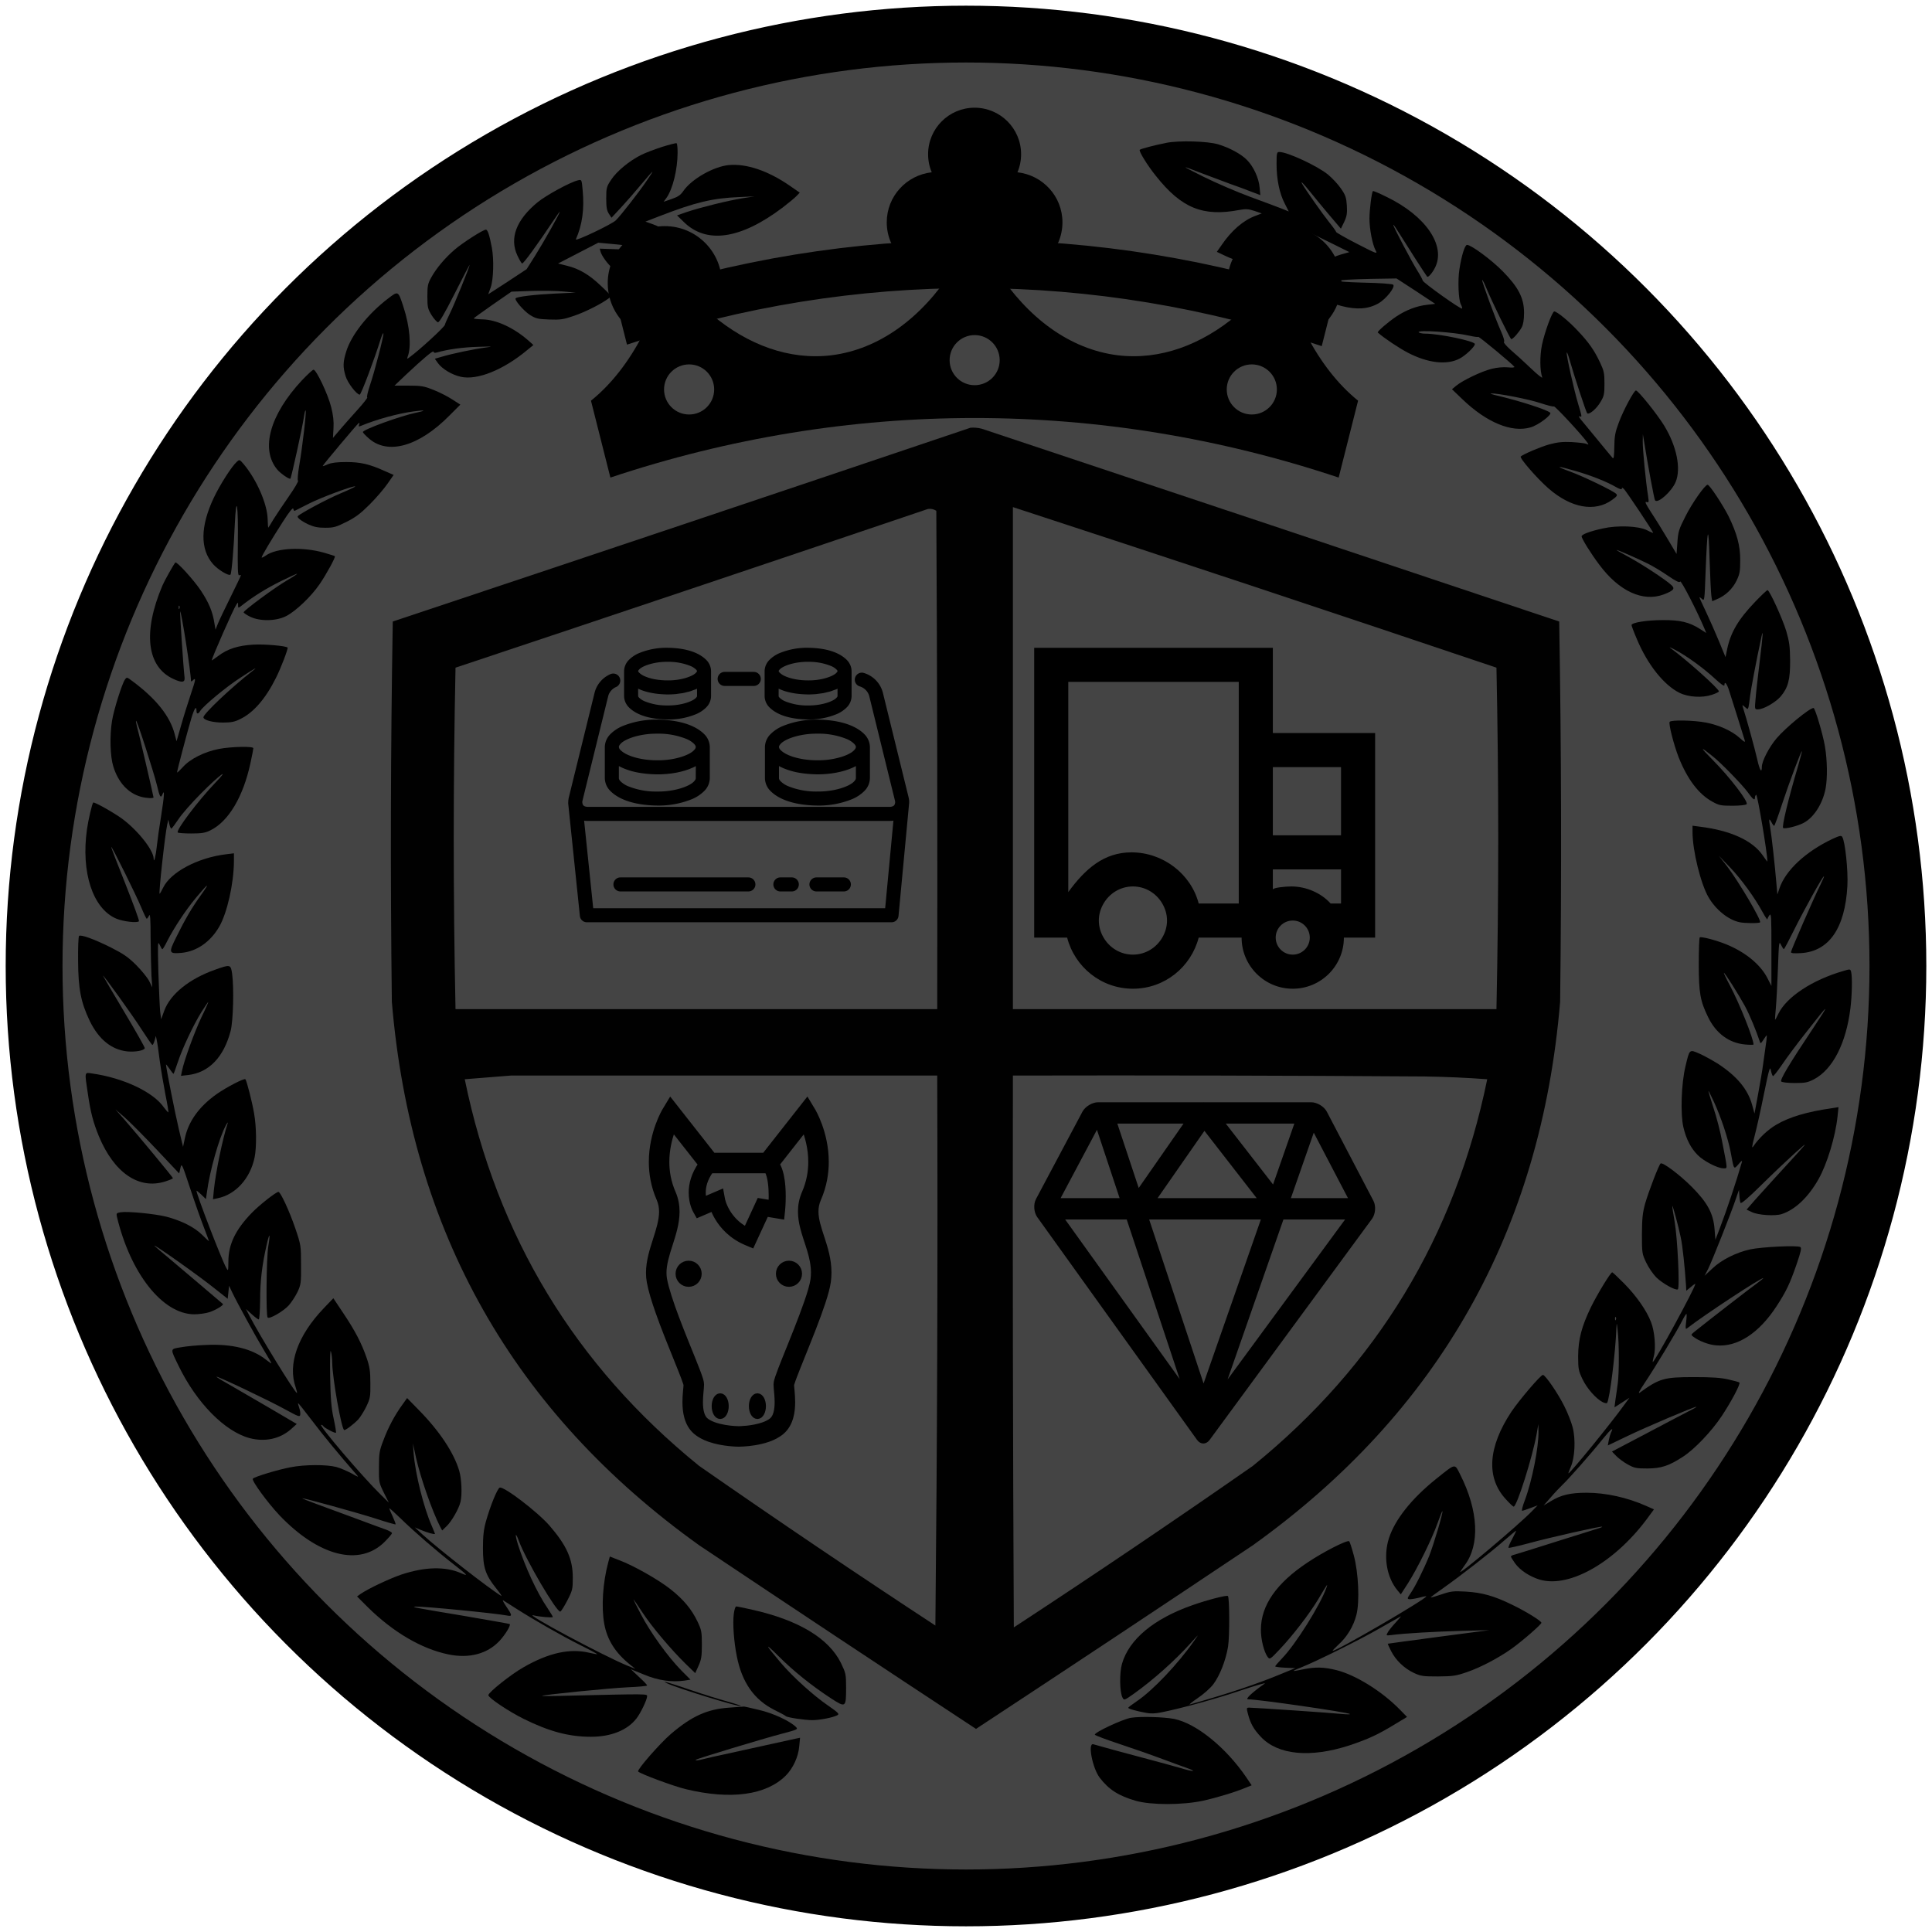<svg xmlns="http://www.w3.org/2000/svg" width="850" height="850" style="shape-rendering:geometricPrecision; text-rendering:geometricPrecision; image-rendering:optimizeQuality; fill-rule:evenodd; clip-rule:evenodd" viewBox="0 0 850 850"><rect x="0" y="0" width="850" height="850" fill="white" /><circle cx="425" cy="425" r="420" stroke="black" stroke-width="5" fill="black" /><circle cx="425" cy="425" r="400" stroke="black" stroke-width="5" fill="#444444" /><g transform="translate(105, 135)"><g transform="scale(0.812)"><g transform="translate(0, 17)"><path style="opacity:0.981" fill="#000000" d="M 396.5,48.5 C 398.527,48.338 400.527,48.505 402.5,49C 506.87,83.734 611.204,118.568 715.5,153.5C 716.667,222.164 716.833,290.831 716,359.5C 705.643,483.766 650.143,581.932 549.5,654C 499.636,687.363 449.636,720.53 399.5,753.5C 349.364,720.53 299.364,687.363 249.5,654C 148.857,581.932 93.357,483.766 83,359.5C 82.167,290.831 82.333,222.164 83.5,153.5C 188.005,118.665 292.338,83.665 396.5,48.5 Z M 419.5,91.5 C 506.946,120.093 594.279,149.093 681.5,178.5C 682.783,240.172 682.783,301.838 681.5,363.5C 594.167,363.5 506.833,363.5 419.5,363.5C 419.5,272.833 419.5,182.167 419.5,91.5 Z M 373.5,92.5 C 375.144,92.287 376.644,92.62 378,93.5C 378.5,183.499 378.667,273.499 378.5,363.5C 291.5,363.5 204.5,363.5 117.5,363.5C 116.213,301.839 116.213,240.172 117.5,178.5C 203.005,149.999 288.338,121.332 373.5,92.5 Z M 147.5,399.5 C 224.5,399.5 301.5,399.5 378.5,399.5C 378.833,498.836 378.5,598.169 377.5,697.5C 334.423,669.254 291.757,640.421 249.5,611C 182.313,556.558 139.979,486.725 122.5,401.5C 130.99,400.833 139.324,400.167 147.5,399.5 Z M 419.5,399.5 C 493.834,399.333 568.167,399.5 642.5,400C 653.848,400.168 665.181,400.668 676.5,401.5C 659.01,486.732 616.677,556.565 549.5,611C 506.765,640.786 463.599,669.952 420,698.5C 419.5,598.834 419.333,499.167 419.5,399.5 Z" /></g>
</g><g transform="translate(145,150) scale(1.544)"><path id="Path_28" data-name="Path 28" d="M736.185,530.844h8.3a2,2,0,0,0,0-4h-8.3a2,2,0,0,0,0,4Zm52.4,31.693-7.346-29.879a7.961,7.961,0,0,0-5.392-5.508,2,2,0,0,0-1.155,3.831,4.027,4.027,0,0,1,2.662,2.634l7.348,29.876a2.168,2.168,0,0,1,.066.515,2.242,2.242,0,0,1-.1.51,1.063,1.063,0,0,1-.317.466.446.446,0,0,1-.056.041.744.744,0,0,1-.1.065,2.376,2.376,0,0,1-.9.216h-.012v0h-86.17c-.074-.005-.136-.016-.2-.024a2.687,2.687,0,0,1-.5-.1c-.016-.005-.025-.012-.041-.017a1.38,1.38,0,0,1-.2-.086.867.867,0,0,1-.115-.08.817.817,0,0,1-.067-.049.93.93,0,0,1-.121-.138l-.018-.021a1.172,1.172,0,0,1-.091-.173l-.012-.024a1.374,1.374,0,0,1-.053-.164c-.01-.035-.019-.069-.027-.106-.006-.02-.01-.043-.014-.063-.013-.081-.025-.165-.035-.256a2.23,2.23,0,0,1,.068-.513l7.348-29.878a3.972,3.972,0,0,1,2.221-2.468,2,2,0,0,0-1.627-3.655,7.905,7.905,0,0,0-4.477,5.168L691.8,562.535a6.152,6.152,0,0,0-.184,1.469c0,.009,0,.018,0,.027a1.949,1.949,0,0,0,0,.418l3.316,31.948a2,2,0,0,0,1.989,1.792h86.814a2,2,0,0,0,1.992-1.812l2.967-31.54c0-.037,0-.072,0-.108a5.308,5.308,0,0,0,.068-.723A6.144,6.144,0,0,0,788.586,562.537Zm-6.664,31.653H698.73l-2.589-24.948a5.473,5.473,0,0,0,.97.063h86.2c.027,0,.052-.007.078-.007a5.52,5.52,0,0,0,.886-.061Zm-62-53.788a20.445,20.445,0,0,0,8.164-1.535,8.934,8.934,0,0,0,2.863-1.927,4.643,4.643,0,0,0,1.363-3.182v-2.5l0-4.6c0-.013,0-.025,0-.039a4.635,4.635,0,0,0-1.363-3.182c-2.347-2.356-6.351-3.409-11.027-3.465a20.486,20.486,0,0,0-8.166,1.537,8.916,8.916,0,0,0-2.861,1.928,4.629,4.629,0,0,0-1.366,3.182c0,.014,0,.026,0,.039l0,4.859v2.238a4.652,4.652,0,0,0,1.364,3.182C711.238,539.295,715.242,540.348,719.92,540.4Zm-8.393-13.78c0-.016-.011-.126.272-.432.806-.983,4.189-2.27,8.121-2.213a16.63,16.63,0,0,1,6.531,1.185,5.009,5.009,0,0,1,1.59,1.028c.283.306.268.416.271.432v0h-.005c0,.014.005.136-.284.446-.83.982-4.193,2.252-8.1,2.2-.326,0-.651-.007-.969-.021-.062,0-.123-.01-.183-.013-.256-.013-.51-.029-.756-.051-.061-.006-.118-.015-.176-.021-.246-.024-.49-.051-.727-.084-.076-.011-.148-.024-.224-.036-.213-.033-.426-.065-.631-.1-.1-.019-.186-.041-.281-.061-.176-.036-.354-.071-.524-.112-.146-.036-.285-.076-.426-.116-.1-.028-.214-.054-.316-.085-.213-.063-.412-.13-.6-.2-.024-.009-.051-.016-.075-.024-.215-.079-.42-.162-.611-.248a5.15,5.15,0,0,1-1.6-1.023c-.291-.31-.283-.432-.285-.446h0Zm0,5.007c.141.067.291.126.436.188.111.049.221.1.334.146.367.147.746.281,1.14.4.112.035.231.065.346.1.319.091.645.173.979.248.132.029.261.06.4.086.438.089.883.167,1.344.229.08.011.162.019.244.029q.609.077,1.242.125l.406.029c.5.031,1.008.055,1.526.061.777,0,1.535-.037,2.269-.1.342-.031.661-.092.991-.137.38-.05.775-.089,1.14-.158s.674-.162,1.008-.244.656-.142.961-.233c.281-.085.529-.2.8-.292.322-.117.66-.22.961-.353l.031-.015.006,0,.019-.009.207-.1v2.131c0,.014.012.125-.269.433-.809.981-4.189,2.27-8.121,2.212a16.61,16.61,0,0,1-6.531-1.186,5.069,5.069,0,0,1-1.59-1.026c-.283-.31-.268-.419-.272-.433Zm48.434,8.773a20.452,20.452,0,0,0,8.164-1.535,8.934,8.934,0,0,0,2.863-1.927,4.648,4.648,0,0,0,1.364-3.182v-2.5l0-4.6h0c0-.013,0-.025,0-.039a4.631,4.631,0,0,0-1.364-3.182c-2.345-2.356-6.349-3.409-11.027-3.465a20.48,20.48,0,0,0-8.164,1.537,8.906,8.906,0,0,0-2.861,1.928,4.62,4.62,0,0,0-1.366,3.182c0,.014,0,.026,0,.039l0,4.859v2.238a4.635,4.635,0,0,0,1.364,3.182C751.277,539.295,755.283,540.348,759.961,540.4Zm-8.393-13.78c0-.016-.013-.126.27-.432.808-.983,4.189-2.27,8.121-2.213a16.623,16.623,0,0,1,6.531,1.185,5,5,0,0,1,1.592,1.028c.283.306.268.416.27.432v0h-.006c0,.014.006.136-.284.446-.826.978-4.168,2.243-8.058,2.2h-.043c-.092,0-.18-.005-.27-.006-.234,0-.468-.005-.7-.015-.137-.007-.269-.018-.4-.027-.18-.012-.36-.021-.535-.037-.119-.011-.231-.028-.348-.04-.186-.021-.373-.039-.553-.065-.107-.014-.207-.034-.31-.05-.184-.029-.371-.056-.547-.089-.106-.02-.2-.044-.3-.066-.168-.035-.34-.068-.5-.107-.138-.034-.267-.072-.4-.108-.113-.031-.233-.06-.342-.093-.2-.059-.387-.124-.57-.189-.035-.012-.074-.023-.11-.036-.214-.079-.42-.161-.611-.247a5.175,5.175,0,0,1-1.6-1.023c-.287-.31-.281-.432-.281-.446h-.006Zm0,5.006c.135.064.28.121.418.182.119.052.237.107.36.156.363.145.736.278,1.125.4.121.037.244.069.367.1q.468.132.957.242c.135.03.269.062.408.089.436.088.879.166,1.336.228.084.011.172.019.256.03q.6.075,1.228.124l.414.029c.5.031,1,.054,1.516.061h.008c.777,0,1.535-.038,2.269-.1.256-.023.495-.071.745-.1.468-.058.941-.109,1.388-.193.307-.057.586-.143.881-.213.365-.087.742-.161,1.086-.265.266-.08.5-.186.754-.277.338-.12.689-.228,1-.367l.033-.015,0,0,.014-.006.215-.1v2.131c0,.014.011.123-.272.433-.807.981-4.189,2.27-8.119,2.212a16.613,16.613,0,0,1-6.533-1.186,5.094,5.094,0,0,1-1.59-1.026c-.281-.31-.266-.419-.27-.433Zm-49.531,16.614c0,.018,0,.034,0,.052l0,4v4.84a5.275,5.275,0,0,0,1.564,3.629c2.737,2.765,7.653,4.107,13.393,4.165a25.108,25.108,0,0,0,9.977-1.871,10.7,10.7,0,0,0,3.414-2.294,5.3,5.3,0,0,0,1.566-3.629v-4.149l0-4.694c0-.018,0-.034,0-.052a5.3,5.3,0,0,0-1.566-3.629c-2.737-2.767-7.653-4.108-13.391-4.165a25.12,25.12,0,0,0-9.98,1.87,10.689,10.689,0,0,0-3.414,2.295A5.3,5.3,0,0,0,702.037,548.242Zm25.914,8.9c0,.174-.058.433-.471.88-1.2,1.393-5.49,2.969-10.484,2.914a21.258,21.258,0,0,1-8.348-1.523,6.861,6.861,0,0,1-2.14-1.391c-.41-.447-.467-.706-.469-.88v-3.46c.063.034.135.061.2.1q.531.282,1.108.528c.17.072.347.139.521.207q.477.183.979.345c.179.057.355.116.541.17.472.136.959.261,1.463.371.082.017.166.035.25.051.507.1,1.029.192,1.562.268.186.027.375.049.565.072q.647.08,1.316.132c.185.016.369.031.557.043.621.039,1.252.067,1.9.073h0c.072,0,.143,0,.215-.005.4,0,.8-.009,1.2-.027.2-.009.4-.027.6-.041.26-.017.521-.029.775-.052.219-.02.432-.05.647-.074s.459-.047.683-.078.442-.071.662-.108.418-.063.621-.1c.225-.042.442-.094.661-.142.189-.041.382-.078.568-.122.23-.056.451-.121.676-.183.164-.045.334-.086.494-.135.232-.07.453-.149.678-.226.142-.049.291-.092.431-.144.242-.089.471-.187.7-.283.106-.044.219-.084.323-.13l.011-.005.036-.015c.337-.152.664-.312.978-.482ZM706.51,547.36c1.2-1.391,5.49-2.967,10.486-2.913a21.209,21.209,0,0,1,8.346,1.524,6.806,6.806,0,0,1,2.138,1.389c.413.447.469.708.471.882v.012h0a1.02,1.02,0,0,1-.236.584l-.008.009a3.142,3.142,0,0,1-.246.294c-1.225,1.391-5.5,2.947-10.463,2.892-.416,0-.828-.009-1.232-.026l-.153-.011c-.351-.017-.7-.04-1.041-.071-.074-.007-.142-.018-.215-.025-.316-.032-.628-.065-.933-.108-.07-.01-.135-.022-.2-.033-.3-.045-.6-.091-.891-.146-.066-.012-.127-.028-.193-.041-.283-.056-.567-.115-.836-.18-.076-.019-.147-.04-.221-.06-.252-.063-.5-.129-.74-.2-.088-.026-.166-.057-.254-.084-.211-.067-.426-.135-.623-.208-.121-.045-.231-.093-.346-.14-.15-.06-.306-.119-.447-.181s-.238-.117-.358-.174-.236-.112-.341-.168c-.149-.081-.28-.163-.412-.245-.057-.035-.123-.071-.178-.106a4.888,4.888,0,0,1-.848-.685,1.384,1.384,0,0,1-.49-.887h0l0-.012C706.041,548.068,706.1,547.809,706.51,547.36Zm69.5-2.747c-2.737-2.767-7.654-4.108-13.393-4.165a25.1,25.1,0,0,0-9.976,1.87,10.644,10.644,0,0,0-3.414,2.295,5.3,5.3,0,0,0-1.565,3.629c0,.03,0,.057,0,.086l0,3.346v5.463a5.274,5.274,0,0,0,1.567,3.629c2.734,2.765,7.652,4.107,13.388,4.165a25.114,25.114,0,0,0,9.981-1.871,10.7,10.7,0,0,0,3.412-2.294,5.284,5.284,0,0,0,1.564-3.629v-6.393l0-2.45c0-.018,0-.034,0-.052A5.292,5.292,0,0,0,776.006,544.613Zm-2.436,12.524c0,.174-.058.433-.468.88-1.2,1.393-5.493,2.969-10.489,2.914a21.237,21.237,0,0,1-8.344-1.523,6.79,6.79,0,0,1-2.14-1.391c-.412-.447-.469-.706-.471-.88v-3.46c.037.02.08.036.117.056.383.207.789.4,1.209.578.155.064.313.124.469.185.34.131.688.254,1.047.369.16.051.32.1.484.152.508.147,1.028.283,1.569.4l.078.016c.537.112,1.094.2,1.66.284.178.025.359.046.539.068q.658.081,1.336.135c.184.015.365.03.551.042.621.039,1.252.067,1.9.073q.716,0,1.412-.032c.149-.007.293-.02.44-.029.314-.02.629-.036.937-.064.164-.015.323-.038.485-.055.283-.031.568-.059.845-.1.178-.025.35-.058.528-.086.252-.04.508-.077.756-.123.181-.034.355-.077.533-.114.232-.05.469-.1.7-.151.182-.045.357-.1.535-.145.213-.058.43-.112.637-.174.174-.052.338-.112.506-.168.2-.067.408-.131.6-.2.162-.06.315-.127.471-.19.184-.073.373-.143.551-.221l.019-.01.024-.01q.507-.228.978-.481Zm0-8.883h0a.814.814,0,0,1-.088.341l0,0a1.659,1.659,0,0,1-.144.239c-.008.011-.022.024-.029.035a2.71,2.71,0,0,1-.225.27,4.4,4.4,0,0,1-.992.787l-.041.022c-.129.078-.268.156-.414.234l-.119.058c-.127.065-.256.13-.395.194l-.156.066c-.135.06-.27.119-.414.176l-.176.066c-.146.056-.291.112-.447.166-.051.018-.106.034-.157.052-.167.056-.337.112-.513.166-.035.011-.072.02-.108.03a22.56,22.56,0,0,1-6.535.875c-.416,0-.826-.009-1.232-.026l-.11-.008c-.367-.018-.73-.042-1.086-.074l-.039-.005a21.815,21.815,0,0,1-4.2-.79l-.008,0c-.3-.091-.591-.187-.869-.289-.06-.023-.113-.048-.174-.071-.213-.081-.421-.163-.617-.251-.1-.046-.193-.095-.291-.142-.137-.065-.277-.13-.4-.2-.164-.09-.313-.181-.457-.272-.041-.026-.09-.051-.129-.077a4.846,4.846,0,0,1-.85-.687,1.381,1.381,0,0,1-.492-.887h0l0-.012c0-.174.059-.433.473-.882,1.2-1.391,5.488-2.967,10.482-2.913a21.213,21.213,0,0,1,8.348,1.524,6.824,6.824,0,0,1,2.139,1.389c.412.447.468.708.47.882Zm-30.623,37.151H706.49a2,2,0,1,0,0,4h36.457a2,2,0,0,0,0-4Zm27.2,0h-7.81a2,2,0,1,0,0,4h7.81a2,2,0,0,0,0-4Zm-14.83,0h-3.256a2,2,0,0,0,0,4h3.256a2,2,0,0,0,0-4Z" transform="translate(-691.613 -519.975)" stroke-width="5" fill="black" />
</g><g transform="translate(350,150) scale(7.5)"><title>truck [#652]</title>
    <desc>Created with Sketch.</desc>
    <defs>

</defs>
    <g id="Page-1" stroke="none" stroke-width="1" fill="none" fill-rule="evenodd">
        <g id="Dribbble-Light-Preview" transform="translate(-300, -5319)" fill="#000000">
            <g id="icons" transform="translate(56, 160)">
                <path d="M258,5170 L262,5170 L262,5166 L258,5166 L258,5170 Z M262,5174 L261.388,5174 C260.839,5173.39 259.968,5173 259.083,5173 C258.731,5173 258,5173.072 258,5173.184 L258,5172 L262,5172 L262,5174 Z M259.167,5177 C258.615,5177 258.167,5176.551 258.167,5176 C258.167,5175.449 258.615,5175 259.167,5175 C259.718,5175 260.167,5175.449 260.167,5176 C260.167,5176.551 259.718,5177 259.167,5177 L259.167,5177 Z M256,5174 L253.65,5174 C253.204,5172.278 251.57,5171 249.708,5171 C248.097,5171 247,5171.958 246,5173.331 L246,5161 L256,5161 L256,5174 Z M251.513,5176 C251.167,5176.595 250.529,5177 249.792,5177 C249.055,5177 248.417,5176.595 248.07,5176 C247.898,5175.705 247.792,5175.366 247.792,5175 C247.792,5174.634 247.898,5174.295 248.07,5174 C248.417,5173.405 249.055,5173 249.792,5173 C250.529,5173 251.166,5173.405 251.513,5174 C251.686,5174.295 251.792,5174.634 251.792,5175 C251.792,5175.366 251.686,5175.705 251.513,5176 L251.513,5176 Z M258,5164 L258,5159 L244,5159 L244,5176 L245.933,5176 C246.379,5177.722 247.93,5179 249.792,5179 C251.653,5179 253.204,5177.722 253.65,5176 L256.167,5176 C256.167,5177.657 257.51,5179 259.167,5179 C260.824,5179 262.167,5177.657 262.167,5176 L264,5176 L264,5164 L258,5164 Z" id="truck-[#652]">

</path>
            </g>
        </g>
    </g>
</g><g transform="translate(145,350) scale(0.293)"><style type="text/css">
    .st0 {
        fill: #000000;
        stroke: black;
        stroke-width: 10;
    }
</style>
<g>
	<path class="st0" d="M379.987,204.198c-2.456-7.501-4.813-14.566-6.504-21.254c-1.703-6.702-2.74-12.982-2.734-19.03   c0.014-6.464,1.116-12.664,4.028-19.346c8.406-19.214,11.436-38.125,11.43-55.186c-0.007-21.895-4.92-40.806-9.799-54.335   c-4.893-13.528-9.785-21.703-10.05-22.146L358.588,0l-63.354,80.633h-78.25L153.637,0.007l-7.771,12.889   c-0.264,0.449-5.157,8.624-10.049,22.152c-4.886,13.529-9.792,32.426-9.799,54.335c-0.006,17.061,3.024,35.972,11.43,55.179   c2.806,6.438,3.928,12.816,3.935,19.604c0.052,12.863-4.371,27.25-9.323,42.582c-4.873,15.352-10.268,31.647-10.314,49.23   c0,4.483,0.37,9.052,1.222,13.641c2.311,12.433,6.96,27.554,12.631,43.77c8.504,24.285,19.34,50.881,28.029,72.34   c4.338,10.717,8.148,20.152,10.809,27.25c1.327,3.533,2.37,6.491,3.018,8.59c0.323,1.043,0.554,1.876,0.66,2.351l0.026,0.132   c-0.013,0.694-0.079,1.81-0.211,3.275c-0.436,5.183-1.433,13.523-1.44,22.72c0.013,7.171,0.588,14.936,2.753,22.602   c2.153,7.62,6.055,15.358,12.935,21.254c5.956,5.084,12.908,8.432,19.907,10.928c10.518,3.698,21.327,5.401,29.646,6.286   c8.313,0.872,14.117,0.884,14.381,0.884c0.357-0.013,10.538,0,23.427-2.08c6.444-1.056,13.576-2.622,20.594-5.091   c7.005-2.496,13.952-5.844,19.914-10.928c6.874-5.896,10.776-13.634,12.935-21.254c2.166-7.666,2.74-15.438,2.746-22.608   c0-6.141-0.449-11.859-0.872-16.56c-0.211-2.35-0.422-4.444-0.561-6.154c-0.132-1.453-0.198-2.549-0.211-3.249   c0.086-0.382,0.27-1.129,0.561-2.06c0.759-2.522,2.159-6.47,3.981-11.271c6.398-16.89,17.98-44.575,28.458-71.646   c5.242-13.543,10.215-26.966,14.169-38.97c3.956-12.044,6.907-22.502,8.082-31.006c0.634-4.676,0.918-9.238,0.918-13.675   C390.241,236.03,384.866,219.186,379.987,204.198z M213.636,101.426h85.618c0.31,0.515,0.614,1.057,0.918,1.664   c2.12,4.278,3.711,10.591,4.609,17.378c0.924,6.788,1.228,14.05,1.228,20.482c0,4.186-0.125,8.009-0.284,11.146l-18.21-3.038   l-20,43.314c-14.864-7.844-23.83-18.521-29.343-27.791c-3.136-5.289-5.098-10.102-6.253-13.523   c-0.574-1.703-0.951-3.063-1.182-3.954l-0.224-0.978l-0.039-0.198l-1.757-9.613l-25.711,11.02   c-0.819-3.117-1.539-7.138-1.532-11.898C201.52,126.305,203.944,114.638,213.636,101.426z M368.736,266.337   c-0.495,3.704-1.704,9.006-3.48,15.186c-6.193,21.763-19.036,54.255-30.287,82.185c-5.632,13.991-10.875,26.88-14.757,36.982   c-1.941,5.052-3.546,9.396-4.721,12.955c-0.588,1.796-1.076,3.381-1.459,4.886c-0.185,0.766-0.357,1.492-0.489,2.284   c-0.132,0.805-0.258,1.638-0.264,2.832c0.007,1.776,0.133,3.513,0.298,5.448c0.495,5.725,1.366,13.232,1.366,20.944   c0.007,5.982-0.548,11.99-1.961,16.929c-1.42,4.978-3.546,8.65-6.471,11.159c-3.129,2.707-7.877,5.203-13.297,7.091   c-8.122,2.885-17.597,4.47-24.9,5.229c-3.651,0.384-6.774,0.575-8.94,0.674c-1.083,0.04-1.935,0.066-2.496,0.08l-0.621,0.013   h-0.145h-0.046c-0.792,0-10.195-0.125-21.103-1.994c-5.447-0.924-11.257-2.298-16.461-4.173c-5.21-1.875-9.752-4.298-12.796-6.926   c-2.919-2.502-5.045-6.174-6.471-11.152c-1.406-4.932-1.968-10.948-1.954-16.923c0-5.13,0.383-10.214,0.786-14.691   c0.205-2.245,0.416-4.338,0.574-6.26c0.166-1.934,0.298-3.658,0.304-5.448c-0.014-1.287-0.152-2.192-0.304-3.076   c-0.304-1.664-0.733-3.216-1.28-4.998c-2.034-6.55-5.85-16.269-10.703-28.346c-7.257-18.045-16.738-41.01-25.091-63.248   c-8.345-22.185-15.542-43.842-18.157-58.13c-0.601-3.242-0.872-6.524-0.872-9.871c-0.053-13.093,4.371-27.566,9.323-42.886   c4.86-15.338,10.261-31.522,10.314-48.926c0.007-9.138-1.604-18.626-5.685-27.929c-7.124-16.296-9.68-32.209-9.686-46.854   c-0.006-18.758,4.265-35.405,8.564-47.269c0.535-1.486,1.07-2.899,1.598-4.226l43.407,55.252   c-11.066,15.484-14.533,30.478-14.487,42.298c0.026,15.418,5.454,25.341,5.844,26.074l3.42,6.154l22.687-9.719   c1.473,4.04,3.645,9.046,6.92,14.579c7.547,12.796,20.99,28.062,43.552,37.438l6.932,2.892l21.44-46.457l23.097,3.843l0.865-8.241   c0.012-0.172,0.957-9.178,0.957-21.05c-0.007-9.231-0.548-20.152-2.688-30.293c-1.082-5.071-2.562-9.964-4.747-14.434   c-0.594-1.202-1.255-2.384-1.968-3.526l43.05-54.79c4.734,11.945,10.221,30.36,10.168,51.476c0,14.638-2.556,30.544-9.687,46.854   c-4.113,9.362-5.783,18.732-5.764,27.678c0,8.399,1.406,16.408,3.361,24.133c2.951,11.595,7.124,22.615,10.406,33.688   c3.302,11.073,5.738,22.092,5.738,33.714C369.469,258.994,369.244,262.613,368.736,266.337z" />
	<path class="st0" d="M228.176,441.839c-4.305,0-7.798,6.398-7.798,14.288c0,7.896,3.493,14.295,7.798,14.295   c4.305,0,7.798-6.398,7.798-14.295C235.974,448.237,232.481,441.839,228.176,441.839z" />
	<path class="st0" d="M284.049,441.839c-4.305,0-7.798,6.398-7.798,14.288c0,7.896,3.493,14.295,7.798,14.295   c4.305,0,7.791-6.398,7.791-14.295C291.84,448.237,288.354,441.839,284.049,441.839z" />
	<path class="st0" d="M180.781,242.726c-8.075,0-14.618,6.537-14.618,14.612c0,8.082,6.543,14.619,14.618,14.619   c8.076,0,14.612-6.537,14.612-14.619C195.393,249.262,188.856,242.726,180.781,242.726z" />
	<path class="st0" d="M331.443,242.726c-8.075,0-14.612,6.537-14.612,14.612c0,8.082,6.537,14.619,14.612,14.619   c8.076,0,14.619-6.537,14.619-14.619C346.062,249.262,339.519,242.726,331.443,242.726z" />
</g>
</g><g transform="translate(350,350) scale(4.688)"><path d="M31.835 9.233l-4.371-8.358c-0.255-0.487-0.915-0.886-1.464-0.886h-10.060c-0.011-0.001-0.022-0.003-0.033-0.004-0.009 0-0.018 0.003-0.027 0.004h-9.88c-0.55 0-1.211 0.398-1.47 0.883l-4.359 8.197c-0.259 0.486-0.207 1.248 0.113 1.696l15.001 20.911c0.161 0.224 0.375 0.338 0.588 0.338 0.212 0 0.424-0.11 0.587-0.331l15.247-20.758c0.325-0.444 0.383-1.204 0.128-1.691zM29.449 8.988h-5.358l2.146-6.144zM17.979 1.99h6.436l-1.997 5.716zM20.882 8.988h-9.301l4.396-6.316zM9.809 8.034l-2.006-6.044h6.213zM21.273 10.988l-5.376 15.392-5.108-15.392h10.484zM13.654 25.971l-10.748-14.983h5.776zM23.392 10.988h5.787l-11.030 15.018zM5.89 2.575l2.128 6.413h-5.539z" />
</g></g><g transform="translate(260, -40) scale(2.5)"><g>
	<path d="M4.92,68.964c0.593,2.347,1.192,4.693,1.774,7.04c39.751-13.17,81.899-13.065,121.556,0.264   c0.611-2.437,1.233-4.862,1.851-7.304C89.216,55.329,45.802,55.329,4.92,68.964z" stroke="black" fill="black" />
	<path d="M125.977,75.06c3.586-1.523,6.097-5.089,6.097-9.229c0-5.539-4.493-10.038-10.035-10.038   c-5.559,0-10.052,4.499-10.052,10.038c0,2.073,0.633,3.992,1.703,5.596c-6.259,5.263-13.536,7.983-20.956,7.098   c-8.485-1.044-15.899-6.618-21.278-14.924c0.833,0.256,1.698,0.433,2.604,0.433c4.921,0,8.912-3.989,8.912-8.909   c0-4.58-3.47-8.306-7.92-8.807c0.422-0.979,0.643-2.052,0.643-3.183c0-4.52-3.67-8.18-8.184-8.18c-4.515,0-8.182,3.66-8.182,8.18   c0,1.131,0.221,2.204,0.643,3.183c-4.45,0.501-7.92,4.227-7.92,8.807c0,4.92,3.989,8.909,8.91,8.909   c0.907,0,1.771-0.177,2.592-0.433c-5.368,8.312-12.793,13.874-21.265,14.924c-7.42,0.886-14.7-1.846-20.964-7.098   c1.075-1.604,1.703-3.522,1.703-5.596c0-5.539-4.493-10.038-10.046-10.038c-5.54,0-10.033,4.499-10.033,10.038   c0,4.14,2.51,7.705,6.096,9.229C6.637,79.653,3.623,83.603,0,86.514c1.144,4.504,2.283,9.018,3.417,13.531   c41.86-13.975,86.305-13.975,128.166,0c1.128-4.514,2.272-9.027,3.417-13.531C131.398,83.603,128.387,79.653,125.977,75.06z    M17.273,88.945c-2.434,0-4.411-1.973-4.411-4.409s1.978-4.408,4.411-4.408c2.436,0,4.409,1.972,4.409,4.408   S19.709,88.945,17.273,88.945z M67.521,83.787c-2.436,0-4.405-1.972-4.405-4.397c0-2.437,1.969-4.419,4.405-4.419   c2.437,0,4.409,1.982,4.409,4.419C71.93,81.81,69.957,83.787,67.521,83.787z M116.295,88.945c-2.431,0-4.408-1.973-4.408-4.409   s1.978-4.408,4.408-4.408s4.414,1.972,4.414,4.408S118.726,88.945,116.295,88.945z" />
</g>
</g><g transform="translate(34, 62) scale(0.61)">
<g transform="translate(0,1200) scale(0.1,-0.1)" fill="#000000" stroke="none">
<path d="M7855 11986 c-83 -16 -185 -43 -192 -50 -9 -8 56 -114 117 -189 184 -232 339 -295 601 -245 48 9 66 7 110 -7 l52 -18 -45 -17 c-89 -33 -174 -107 -246 -213 l-33 -47 63 -30 c159 -74 354 -96 453 -51 28 12 63 34 78 49 28 27 67 91 67 112 0 19 -197 12 -380 -15 -27 -4 -30 -3 -14 4 42 19 231 52 324 57 l95 5 135 -66 135 -67 -60 -17 c-79 -22 -165 -79 -244 -159 l-63 -66 23 -19 c44 -36 203 -107 289 -128 109 -28 191 -22 264 19 56 32 124 118 107 135 -6 6 -101 13 -218 15 -254 7 -223 21 57 27 l185 3 140 -91 139 -92 -59 -7 c-73 -8 -150 -37 -221 -84 -61 -41 -141 -110 -134 -116 46 -41 153 -112 216 -145 144 -75 280 -91 372 -44 45 23 112 87 112 106 0 21 -257 75 -357 75 -23 0 -45 5 -48 10 -12 19 255 1 367 -25 31 -7 59 -11 62 -8 5 5 249 -198 261 -216 3 -6 -17 -7 -48 -4 -33 3 -77 -1 -117 -11 -72 -18 -208 -83 -255 -122 l-30 -25 73 -70 c176 -170 358 -245 494 -205 56 16 157 92 141 106 -25 22 -214 83 -373 121 -41 9 -65 18 -54 18 47 2 275 -42 357 -70 49 -16 92 -27 97 -24 8 5 201 -204 238 -256 15 -21 14 -22 -4 -14 -10 5 -58 10 -105 13 -67 3 -104 -1 -163 -17 -61 -17 -186 -70 -205 -87 -11 -10 117 -158 201 -231 162 -141 334 -172 458 -82 36 26 40 33 29 44 -24 23 -240 127 -334 161 -113 41 -95 43 39 4 115 -33 230 -79 293 -116 28 -16 43 -20 43 -12 0 9 4 8 15 -2 18 -18 215 -313 211 -317 -1 -1 -22 7 -46 20 -62 30 -209 36 -317 12 -92 -20 -153 -43 -153 -57 0 -16 68 -126 128 -205 142 -191 314 -270 464 -214 73 28 84 42 55 68 -43 40 -213 151 -307 202 -52 28 -92 51 -88 51 10 0 156 -64 228 -100 36 -18 101 -57 144 -87 59 -40 81 -51 87 -41 7 11 123 -215 177 -344 l11 -27 -47 30 c-75 48 -142 64 -267 63 -114 0 -225 -18 -225 -36 0 -5 17 -51 39 -102 76 -182 195 -332 308 -387 64 -31 163 -37 232 -14 28 9 51 20 51 25 0 19 -232 227 -350 313 -14 10 2 4 35 -14 83 -43 205 -132 286 -207 43 -40 69 -58 69 -48 0 33 17 14 33 -36 15 -45 95 -301 114 -363 4 -15 -5 -10 -37 19 -56 51 -149 93 -244 111 -88 17 -252 20 -261 5 -9 -14 30 -166 65 -256 63 -158 144 -265 242 -319 48 -27 62 -30 145 -30 54 0 97 5 103 11 16 16 -120 194 -247 322 -92 93 -91 99 2 24 60 -47 215 -207 252 -258 39 -54 53 -65 53 -40 0 8 4 17 9 20 9 6 81 -422 81 -481 0 -3 -15 17 -33 43 -73 108 -233 181 -454 208 l-53 7 0 -46 c0 -134 59 -374 116 -471 52 -89 142 -162 223 -179 35 -8 141 -9 148 -1 13 12 -154 294 -237 403 l-61 78 80 -83 c83 -86 181 -222 238 -327 18 -33 33 -55 33 -49 0 5 7 19 15 30 13 17 14 -11 14 -246 l0 -265 -29 57 c-51 99 -160 188 -298 244 -75 30 -182 58 -190 49 -4 -4 -7 -91 -7 -193 0 -208 11 -266 67 -381 57 -118 152 -188 268 -198 33 -3 60 -3 60 0 0 41 -100 293 -170 425 -27 50 -46 92 -44 92 8 0 109 -161 152 -240 34 -63 81 -177 107 -255 5 -18 8 -16 27 13 11 18 22 32 23 30 3 -3 -1 -35 -26 -208 -5 -41 -22 -138 -36 -215 l-26 -140 -17 62 c-31 113 -110 208 -248 298 -39 24 -98 57 -132 72 -74 32 -71 34 -101 -92 -30 -124 -37 -344 -15 -438 20 -86 54 -152 103 -201 43 -44 144 -96 185 -96 32 0 32 -17 -7 186 -13 73 -42 185 -64 250 -21 66 -38 120 -36 122 1 1 19 -35 40 -80 53 -116 102 -265 121 -366 23 -125 21 -122 56 -82 20 24 28 29 24 15 -39 -137 -107 -341 -162 -485 l-29 -75 -6 76 c-9 114 -51 191 -164 305 -88 88 -209 179 -225 169 -12 -8 -85 -197 -112 -290 -18 -66 -22 -105 -23 -220 0 -136 1 -142 31 -205 17 -36 50 -84 73 -107 44 -43 139 -96 155 -86 15 10 -2 366 -23 488 -11 60 -18 111 -17 113 4 4 43 -140 61 -226 13 -58 30 -221 38 -346 l2 -39 33 27 c17 15 32 25 32 22 0 -27 -297 -572 -307 -563 -1 2 2 21 8 43 16 55 6 179 -20 244 -31 83 -106 190 -195 280 -44 44 -82 80 -85 80 -12 0 -106 -155 -153 -250 -68 -141 -92 -232 -93 -355 0 -92 3 -106 31 -165 32 -67 96 -140 145 -166 15 -8 30 -10 33 -6 19 32 60 356 67 542 2 40 3 38 9 -20 11 -92 11 -303 1 -380 -5 -36 -12 -90 -17 -120 l-7 -54 24 15 c13 9 37 24 54 35 l30 19 -33 -45 c-97 -136 -394 -500 -407 -500 -2 0 6 21 17 47 29 65 36 196 14 283 -9 36 -36 106 -61 155 -45 91 -137 225 -154 225 -16 0 -169 -179 -227 -265 -169 -255 -184 -475 -42 -630 27 -30 53 -55 58 -55 23 0 134 352 165 520 l13 75 1 -54 c2 -112 -46 -355 -98 -494 -16 -42 -25 -77 -20 -77 5 0 32 9 61 20 l51 19 -39 -40 c-91 -95 -540 -474 -519 -438 5 8 19 28 31 45 112 148 100 394 -31 654 -42 83 -30 85 -174 -30 -178 -143 -297 -293 -341 -429 -41 -130 -17 -280 62 -375 l24 -29 51 79 c68 107 173 319 213 432 18 51 34 91 36 89 7 -6 -63 -241 -95 -322 -40 -99 -100 -220 -135 -271 -24 -35 -25 -39 -9 -42 10 -1 42 4 71 11 28 8 52 12 52 10 0 -19 -642 -393 -675 -393 -4 0 15 20 41 44 62 56 109 133 130 216 24 95 15 302 -19 428 -14 52 -29 98 -33 102 -13 12 -188 -77 -302 -154 -223 -148 -334 -308 -335 -481 -1 -72 22 -163 49 -200 15 -19 18 -17 87 56 92 97 213 254 277 360 68 114 71 119 60 85 -44 -125 -224 -412 -321 -511 -27 -28 -49 -54 -49 -57 0 -4 33 -8 73 -10 l72 -3 -90 -37 c-184 -77 -391 -146 -670 -225 -11 -3 14 17 55 45 42 28 92 72 114 101 47 63 90 173 106 271 12 75 11 353 -1 365 -9 8 -145 -27 -256 -66 -279 -98 -457 -246 -508 -423 -19 -66 -17 -205 4 -244 11 -21 13 -20 84 30 137 98 289 233 407 363 63 70 63 70 24 15 -116 -166 -297 -356 -411 -433 -34 -23 -63 -45 -63 -48 0 -7 56 -23 131 -37 33 -6 67 -5 113 5 147 30 391 97 571 158 105 35 181 57 170 49 -96 -68 -144 -114 -120 -114 75 0 722 -94 734 -106 3 -3 -21 -3 -54 0 -62 7 -634 46 -672 46 -20 0 -21 -2 -9 -47 18 -68 41 -109 92 -163 123 -132 358 -154 640 -62 132 44 207 78 332 155 l83 50 -53 54 c-127 130 -316 248 -454 283 -90 23 -154 25 -244 6 -36 -8 -66 -13 -68 -11 -1 1 23 13 55 25 110 44 419 197 563 280 80 45 150 85 155 88 6 3 -11 -17 -36 -44 -26 -28 -52 -60 -58 -73 -12 -22 -12 -22 31 -17 87 12 318 25 508 30 l195 5 -365 -48 c-201 -27 -366 -49 -368 -50 -1 0 9 -24 23 -51 34 -68 95 -126 164 -159 51 -24 67 -26 176 -26 108 1 129 4 210 32 99 34 227 102 320 168 77 55 215 175 215 187 0 13 -114 84 -215 132 -127 62 -213 86 -330 93 -89 5 -108 3 -175 -20 -41 -14 -76 -24 -78 -22 -2 1 39 32 91 68 122 86 341 256 442 345 44 38 81 69 82 68 2 -2 -11 -28 -28 -60 -17 -31 -29 -60 -26 -63 3 -3 68 12 143 32 153 42 526 126 532 120 2 -2 -7 -6 -20 -10 -13 -4 -149 -47 -303 -95 -154 -49 -292 -92 -307 -96 -16 -3 -28 -10 -28 -14 0 -4 14 -26 30 -49 37 -51 106 -96 179 -118 218 -63 554 133 789 461 l34 46 -54 24 c-139 62 -294 96 -432 96 -117 0 -186 -16 -260 -62 l-50 -30 51 58 c28 33 66 73 83 89 43 40 211 230 293 333 60 74 83 91 58 44 -4 -9 -11 -34 -15 -54 l-7 -37 144 69 c135 65 479 211 495 210 4 -1 -24 -17 -63 -36 -38 -20 -177 -92 -308 -162 l-238 -125 32 -33 c17 -17 54 -45 82 -60 47 -26 61 -29 142 -29 100 1 153 18 255 84 84 54 209 185 282 296 70 106 136 231 126 240 -3 3 -38 13 -79 22 -55 13 -120 17 -249 17 -214 0 -248 -9 -389 -111 -17 -13 -6 9 36 72 72 107 230 369 267 443 14 28 29 52 32 52 3 0 2 -26 -2 -57 -6 -49 -5 -56 7 -47 117 92 549 376 549 361 0 -2 -21 -19 -47 -38 -40 -28 -347 -266 -448 -347 -27 -22 -28 -23 -9 -37 41 -31 111 -58 165 -62 152 -14 308 87 435 282 71 109 96 163 144 301 31 91 38 119 28 126 -19 14 -282 1 -363 -17 -100 -22 -206 -75 -271 -137 l-57 -53 26 50 c29 59 164 399 198 500 l24 70 3 -40 c1 -22 5 -46 8 -54 3 -10 53 32 152 130 81 80 190 183 242 230 108 96 114 103 -150 -185 -74 -82 -150 -165 -167 -186 l-33 -38 38 -18 c46 -22 167 -30 216 -14 97 32 191 121 265 252 62 110 122 308 137 452 l7 67 -44 -7 c-179 -25 -312 -64 -407 -121 -58 -34 -122 -94 -163 -154 -13 -19 -11 -3 8 71 14 52 45 190 68 305 37 181 44 205 50 172 4 -20 11 -39 15 -42 4 -2 33 35 66 83 32 48 110 152 173 232 170 217 179 223 50 29 -173 -259 -240 -372 -229 -383 6 -6 48 -11 98 -11 75 0 94 4 138 27 135 71 232 259 263 513 12 97 14 227 5 262 -6 21 -7 21 -57 6 -224 -65 -408 -187 -467 -307 -12 -26 -23 -46 -25 -44 -1 2 2 39 6 83 4 44 11 172 15 285 7 193 8 202 22 172 9 -18 18 -32 21 -31 3 0 36 62 73 137 70 142 210 394 216 388 2 -2 -10 -30 -26 -62 -45 -89 -212 -472 -212 -485 0 -8 22 -10 73 -7 202 13 317 180 334 484 6 111 -16 320 -37 354 -7 12 -20 9 -72 -15 -193 -92 -337 -226 -381 -356 l-15 -44 -7 80 c-11 133 -35 347 -45 404 -11 62 -9 71 10 36 7 -14 16 -25 19 -25 3 0 30 73 59 163 51 154 140 391 141 374 1 -4 -13 -53 -29 -110 -71 -240 -118 -438 -106 -443 18 -7 102 14 145 36 75 38 140 139 161 250 14 76 12 204 -5 304 -15 88 -71 276 -82 276 -29 0 -199 -140 -266 -218 -54 -63 -107 -166 -107 -206 0 -51 -16 -25 -34 57 -16 70 -75 286 -101 367 -8 25 -7 25 13 7 20 -18 20 -18 26 0 2 10 8 45 11 78 6 48 43 246 82 428 15 70 10 5 -12 -174 -13 -106 -27 -229 -30 -271 -7 -78 -7 -78 17 -78 39 0 125 49 163 92 55 65 70 123 69 263 -1 99 -6 135 -28 210 -27 90 -121 295 -135 295 -5 0 -45 -38 -90 -85 -120 -125 -176 -220 -201 -340 l-12 -58 -47 114 c-26 63 -68 158 -94 213 -26 54 -47 101 -47 104 0 3 8 -2 19 -12 17 -16 18 -10 25 186 13 338 21 366 29 103 4 -126 10 -247 13 -267 l6 -38 35 15 c60 25 111 73 140 132 24 50 27 69 27 148 1 105 -24 195 -84 318 -42 83 -137 227 -151 227 -19 0 -112 -132 -160 -228 -47 -92 -53 -112 -58 -187 l-6 -84 -68 114 c-37 63 -90 148 -118 190 -37 57 -45 75 -31 71 18 -6 18 -3 11 46 -16 98 -39 337 -38 390 l1 53 9 -55 c27 -169 73 -416 79 -423 21 -24 119 64 148 132 41 97 8 259 -82 407 -50 82 -188 254 -204 254 -14 0 -91 -143 -123 -230 -27 -71 -32 -100 -33 -177 -1 -67 -4 -89 -12 -80 -6 7 -50 59 -97 117 -47 58 -103 124 -122 148 -20 23 -30 39 -21 36 21 -8 20 -7 -9 90 -30 100 -87 355 -82 369 2 6 11 -18 21 -54 32 -113 118 -374 126 -383 14 -14 68 32 97 82 25 41 28 57 28 132 0 75 -4 93 -32 152 -42 89 -82 146 -161 229 -63 68 -150 139 -169 139 -15 0 -70 -151 -89 -242 -16 -80 -15 -186 2 -233 4 -11 -33 18 -82 65 -49 47 -115 107 -147 134 -31 28 -52 53 -47 56 6 4 -2 33 -21 76 -38 84 -141 365 -136 371 2 2 14 -20 26 -49 42 -103 176 -377 184 -378 12 0 56 50 75 85 11 20 17 55 17 105 0 107 -41 185 -155 301 -80 81 -226 189 -256 189 -16 0 -40 -77 -55 -175 -13 -80 -7 -221 10 -254 7 -12 11 -26 9 -30 -4 -11 -281 186 -284 202 -1 7 -17 37 -36 67 -43 68 -181 330 -176 335 2 2 23 -29 47 -68 45 -73 190 -299 197 -306 7 -8 36 24 56 63 82 159 -65 375 -348 512 -52 26 -97 45 -99 42 -9 -8 -25 -137 -25 -198 0 -75 21 -185 44 -229 16 -29 12 -28 -134 47 -82 42 -150 81 -150 85 0 4 -24 38 -54 75 -45 56 -165 227 -190 270 -18 31 7 6 60 -60 32 -40 94 -115 138 -167 l80 -94 24 49 c19 41 22 61 19 117 -4 59 -9 75 -43 124 -21 31 -64 76 -94 101 -80 64 -292 162 -350 162 -18 0 -20 -7 -20 -87 0 -110 21 -212 59 -285 l29 -57 -52 21 c-28 11 -129 49 -225 84 -95 35 -246 100 -335 144 -176 88 -176 89 -6 23 63 -24 151 -57 195 -73 44 -15 111 -40 149 -55 l69 -26 -5 53 c-5 68 -45 155 -92 201 -41 42 -124 87 -206 112 -75 23 -283 29 -375 11z m3242 -8488 c-3 -8 -6 -5 -6 6 -1 11 2 17 5 13 3 -3 4 -12 1 -19z" />
<path d="M4215 11956 c-55 -18 -123 -44 -150 -58 -85 -43 -175 -118 -213 -176 -35 -52 -37 -60 -37 -137 0 -63 4 -87 19 -110 l19 -29 69 74 c38 41 101 113 140 160 102 121 109 126 43 30 -58 -85 -186 -249 -221 -283 -28 -28 -295 -155 -288 -137 46 104 62 218 49 354 -7 78 -7 78 -33 72 -55 -12 -231 -108 -294 -160 -152 -126 -202 -258 -144 -382 13 -28 28 -54 34 -58 8 -5 108 132 236 324 20 30 36 52 36 49 0 -12 -115 -217 -176 -314 l-63 -100 -138 -91 -139 -90 18 50 c20 58 24 202 8 286 -17 91 -30 130 -43 130 -20 0 -167 -94 -225 -144 -69 -59 -132 -134 -168 -199 -26 -46 -29 -62 -29 -138 0 -78 3 -90 30 -135 17 -27 38 -50 46 -52 10 -2 47 61 122 209 59 117 107 209 107 205 0 -14 -113 -292 -143 -351 -16 -33 -33 -70 -36 -82 -5 -18 -185 -183 -254 -233 -19 -14 -20 -14 -14 4 28 72 15 221 -30 357 -39 120 -37 119 -113 61 -144 -110 -263 -261 -300 -380 -24 -77 -25 -112 -5 -178 14 -48 80 -134 102 -134 10 0 108 261 149 394 10 32 20 54 22 48 4 -14 -62 -272 -97 -374 -16 -49 -25 -88 -20 -88 6 0 -27 -42 -73 -93 -46 -50 -103 -116 -128 -145 l-46 -54 4 70 c3 49 -2 94 -17 153 -23 92 -107 269 -127 269 -6 0 -44 -35 -84 -77 -231 -248 -300 -496 -178 -643 22 -27 88 -73 95 -66 7 7 88 376 98 447 4 28 9 48 12 45 7 -6 -23 -263 -46 -396 -10 -60 -14 -108 -9 -111 5 -3 -25 -54 -67 -114 -41 -59 -91 -134 -111 -166 -19 -33 -36 -59 -37 -59 -1 0 -3 29 -4 65 -4 110 -80 283 -173 394 -29 34 -30 34 -49 17 -38 -34 -122 -166 -166 -259 -98 -206 -100 -372 -6 -479 36 -41 114 -88 126 -76 8 8 24 191 31 360 11 235 26 145 22 -133 -2 -186 0 -235 9 -232 7 3 13 3 13 0 0 -4 -33 -73 -73 -154 -40 -81 -82 -168 -92 -193 l-18 -45 -8 47 c-13 84 -40 148 -99 237 -53 78 -174 211 -183 200 -14 -17 -78 -131 -92 -164 -144 -338 -114 -588 79 -676 61 -28 83 -25 80 9 -10 88 -35 474 -32 478 8 8 78 -440 78 -500 0 -6 5 -5 12 2 26 26 23 8 -12 -95 -20 -60 -52 -161 -70 -225 l-34 -118 -13 50 c-33 130 -134 257 -307 385 -37 28 -39 29 -52 10 -21 -28 -81 -220 -93 -296 -18 -108 -14 -258 9 -331 35 -114 106 -192 199 -218 38 -11 91 -13 91 -5 0 9 -109 478 -120 514 -5 19 -8 37 -6 39 7 6 130 -379 152 -470 18 -78 26 -92 38 -62 17 44 14 -7 -8 -147 -14 -85 -28 -185 -32 -224 -7 -71 -22 -130 -23 -91 -2 62 -114 203 -227 287 -60 44 -202 124 -209 117 -8 -8 -35 -123 -45 -193 -44 -310 42 -572 211 -644 49 -21 151 -33 164 -19 4 4 -41 125 -98 270 -58 145 -104 264 -102 266 5 5 178 -344 216 -435 19 -46 37 -83 40 -83 3 0 11 10 17 23 8 17 11 -22 11 -163 1 -102 4 -223 6 -270 l6 -85 -22 45 c-13 25 -55 77 -94 116 -58 58 -94 82 -183 127 -120 60 -217 95 -229 83 -5 -4 -8 -85 -7 -179 1 -202 20 -300 84 -434 65 -133 157 -208 272 -220 56 -5 119 6 125 23 2 5 -66 125 -151 267 -84 141 -152 257 -151 257 8 0 214 -287 278 -387 40 -62 75 -113 79 -113 4 0 11 15 16 33 l9 32 6 -30 c4 -16 14 -84 22 -150 9 -66 28 -176 41 -244 14 -67 23 -125 21 -127 -2 -2 -16 14 -32 35 -76 111 -292 213 -518 245 -56 9 -55 15 -31 -143 20 -137 38 -207 80 -310 110 -264 288 -386 478 -326 31 10 56 20 56 24 0 6 -250 308 -353 426 l-62 70 65 -56 c36 -31 139 -135 230 -231 l165 -175 9 39 c9 38 10 35 71 -149 34 -103 79 -230 99 -281 20 -52 36 -95 36 -97 0 -2 -22 18 -48 44 -56 56 -149 103 -259 132 -84 21 -278 40 -330 32 -30 -5 -32 -8 -27 -32 98 -410 329 -702 557 -704 34 0 85 7 112 16 49 17 105 52 95 59 -3 3 -84 71 -180 153 -96 82 -202 171 -235 199 -33 27 -67 56 -75 64 -42 41 325 -218 439 -311 l86 -68 5 47 5 47 23 -49 c37 -77 170 -320 229 -417 29 -48 53 -90 53 -93 0 -3 -17 9 -38 25 -98 79 -247 116 -433 107 -64 -2 -146 -10 -183 -17 -78 -13 -77 -7 -14 -136 129 -265 332 -471 511 -519 111 -29 218 -6 298 64 l42 38 -194 114 c-107 62 -238 138 -291 169 -54 30 -96 56 -94 58 6 6 388 -176 496 -236 93 -51 105 -56 108 -39 2 11 -1 33 -7 50 -6 17 -10 33 -8 34 1 2 46 -54 99 -124 79 -105 208 -261 322 -391 19 -21 15 -20 -36 9 -32 17 -81 38 -110 46 -71 18 -226 18 -329 -2 -92 -17 -265 -70 -273 -83 -9 -14 107 -173 192 -263 283 -297 579 -372 759 -192 29 29 53 57 53 63 0 5 -19 16 -43 25 -23 8 -121 44 -217 80 -96 35 -224 83 -285 105 -60 22 -106 40 -101 41 19 0 389 -102 524 -145 79 -26 146 -45 148 -43 2 2 -8 28 -21 57 -14 29 -25 56 -25 59 0 4 37 -30 83 -74 97 -95 257 -233 379 -328 103 -80 114 -92 56 -66 -114 50 -261 46 -430 -10 -85 -29 -234 -99 -292 -138 l-28 -20 78 -78 c183 -180 387 -300 581 -340 149 -31 281 4 368 97 42 45 84 114 74 122 -2 2 -146 27 -319 57 -355 59 -398 67 -360 69 62 2 575 -48 663 -65 36 -7 34 3 -9 66 -20 29 -30 49 -22 44 7 -4 50 -32 96 -61 125 -80 330 -197 464 -264 65 -32 118 -61 118 -63 0 -2 -26 3 -57 10 -141 33 -292 0 -475 -105 -90 -51 -253 -181 -253 -201 0 -19 146 -117 255 -171 184 -91 326 -129 485 -129 146 0 264 48 329 133 30 39 76 135 76 159 0 18 8 18 -584 4 -98 -3 -176 -3 -174 -1 8 8 487 56 621 62 75 3 137 9 137 13 0 5 -26 32 -59 62 l-58 55 96 -39 c101 -42 198 -56 290 -43 l44 7 -66 66 c-97 99 -224 275 -291 404 -33 62 -57 111 -53 108 3 -3 32 -46 65 -96 66 -100 202 -262 309 -367 l70 -68 24 53 c20 44 24 69 24 153 0 91 -3 106 -31 165 -43 90 -101 160 -196 235 -89 70 -266 170 -370 209 l-67 26 -11 -41 c-40 -147 -51 -324 -29 -445 21 -115 80 -208 184 -292 l40 -32 -55 22 c-166 67 -759 384 -680 364 42 -11 140 -19 140 -12 0 4 -18 33 -39 65 -76 111 -163 301 -213 459 -23 76 -18 93 7 25 50 -137 274 -518 299 -510 6 2 29 38 51 81 37 72 39 82 39 164 0 134 -45 233 -168 375 -87 100 -330 285 -359 274 -17 -6 -68 -132 -99 -242 -17 -61 -22 -107 -22 -195 0 -139 18 -193 95 -289 28 -35 45 -60 37 -55 -87 52 -448 334 -568 443 l-55 51 45 -19 c48 -20 100 -34 100 -27 0 2 -11 28 -24 59 -57 129 -118 373 -130 522 l-5 70 23 -105 c33 -146 117 -385 173 -494 l15 -28 33 32 c36 35 88 126 99 174 13 52 8 166 -9 224 -38 129 -140 284 -289 436 l-87 89 -35 -49 c-55 -76 -102 -164 -136 -256 -29 -74 -32 -95 -32 -194 -1 -107 0 -112 35 -183 l36 -72 -59 58 c-132 129 -450 503 -429 503 6 0 13 -5 16 -10 8 -13 85 -53 91 -47 2 2 -5 48 -17 103 -17 78 -22 143 -25 304 -2 124 0 195 5 180 5 -14 10 -52 10 -85 2 -110 64 -461 85 -482 6 -7 65 37 102 75 14 15 40 56 58 92 29 61 31 72 30 170 0 87 -5 119 -27 183 -37 107 -83 195 -168 322 l-72 108 -69 -72 c-189 -198 -262 -404 -202 -573 7 -21 11 -38 8 -38 -14 0 -273 421 -345 562 l-22 43 42 -38 c22 -20 45 -37 50 -37 5 0 9 63 10 140 0 137 14 254 47 398 21 93 28 87 12 -9 -14 -82 -18 -502 -5 -515 13 -14 114 45 153 88 20 23 48 66 63 97 24 52 26 65 25 196 0 137 -1 143 -41 261 -43 126 -107 264 -122 264 -17 0 -137 -94 -193 -152 -117 -121 -168 -227 -168 -350 -1 -71 -1 -72 -16 -45 -36 66 -214 528 -214 555 0 3 15 -9 34 -27 l34 -33 7 48 c20 155 89 397 137 484 10 19 16 26 13 15 -37 -113 -86 -349 -100 -484 l-6 -64 33 7 c130 26 235 142 267 294 15 74 14 221 -4 320 -13 77 -51 227 -62 244 -6 11 -137 -57 -208 -107 -127 -90 -204 -198 -229 -319 l-13 -61 -31 130 c-26 109 -92 442 -92 463 0 4 12 -11 26 -31 14 -21 27 -37 29 -35 2 2 15 39 30 83 33 100 112 268 171 363 25 39 47 72 49 72 2 0 -20 -51 -50 -112 -50 -106 -125 -311 -140 -387 l-7 -34 53 6 c149 18 255 128 305 317 19 72 25 310 11 413 -10 68 -12 69 -124 29 -184 -65 -321 -175 -365 -294 l-23 -63 -7 55 c-3 30 -9 159 -13 285 -5 209 -5 227 9 198 8 -18 17 -33 20 -33 3 0 20 28 37 63 46 90 132 221 205 308 89 107 106 117 39 24 -69 -96 -117 -178 -181 -308 -57 -114 -54 -121 39 -113 109 11 206 78 270 187 58 99 106 313 107 473 l0 58 -57 -7 c-205 -25 -399 -129 -453 -240 -12 -25 -24 -45 -26 -45 -8 0 39 430 55 500 l8 35 7 -32 c4 -18 11 -33 14 -33 4 0 27 31 52 68 24 37 98 121 165 188 131 132 215 193 99 73 -123 -129 -284 -342 -269 -357 4 -4 48 -7 98 -7 75 0 100 4 138 23 130 64 236 242 288 484 12 54 21 102 21 108 0 15 -156 12 -247 -5 -105 -20 -211 -73 -262 -132 -23 -25 -41 -42 -41 -37 0 13 74 293 102 387 22 74 38 98 38 57 0 -25 12 -26 27 -1 22 36 187 173 283 235 106 70 140 89 95 54 -151 -117 -355 -310 -355 -335 0 -20 66 -38 140 -38 59 0 86 5 125 25 96 46 183 147 257 295 36 70 91 215 85 221 -12 12 -168 26 -247 21 -110 -6 -188 -31 -255 -83 -25 -19 -45 -32 -45 -31 0 17 155 369 177 402 13 19 13 19 13 -4 0 -23 0 -23 38 7 78 60 166 115 273 168 61 30 113 54 115 52 1 -2 -32 -24 -74 -48 -86 -50 -312 -217 -312 -230 0 -4 21 -19 48 -32 70 -34 187 -32 259 5 70 36 179 140 241 230 48 70 117 196 110 202 -2 2 -37 13 -78 25 -155 44 -343 35 -421 -21 -16 -11 -29 -17 -29 -13 0 11 70 128 154 259 46 72 72 103 74 92 2 -10 7 -17 10 -15 4 2 49 25 101 51 85 44 328 134 336 125 2 -2 -46 -25 -108 -51 -89 -37 -284 -141 -306 -163 -9 -9 24 -35 74 -59 42 -19 70 -25 123 -25 62 0 79 5 153 42 66 33 102 60 169 127 47 47 104 114 128 149 l44 63 -64 28 c-110 50 -175 65 -278 65 -66 0 -106 -5 -132 -16 -21 -10 -38 -15 -38 -13 0 7 249 303 260 310 6 4 7 -1 3 -11 -5 -14 -3 -16 13 -9 114 47 262 88 379 104 86 12 97 7 19 -9 -114 -24 -384 -122 -384 -140 0 -4 18 -24 40 -43 137 -125 363 -62 584 162 l79 79 -59 38 c-32 21 -93 52 -134 68 -67 27 -87 31 -179 31 l-103 0 83 79 c130 122 199 179 199 166 0 -8 8 -10 23 -6 80 23 189 38 297 41 105 3 114 3 56 -5 -79 -10 -242 -44 -315 -66 l-52 -15 22 -31 c30 -42 101 -85 165 -99 119 -27 309 50 481 194 l43 35 -37 33 c-105 92 -231 150 -330 152 -35 1 -63 4 -63 7 0 3 62 47 136 99 l136 94 144 5 c79 2 183 1 231 -4 l88 -8 -150 -7 c-144 -7 -272 -22 -283 -34 -11 -11 58 -91 103 -120 43 -27 59 -30 139 -33 80 -3 102 0 180 27 80 27 199 87 251 127 19 15 17 18 -56 87 -87 83 -158 125 -248 147 l-63 16 145 75 145 75 139 -13 c76 -7 172 -22 213 -33 41 -11 62 -17 45 -14 -16 3 -110 8 -209 11 l-178 6 7 -24 c8 -28 50 -86 80 -111 66 -57 193 -72 330 -39 79 20 221 73 239 91 11 11 -10 45 -71 117 -54 63 -135 120 -204 143 l-51 18 103 40 c259 100 380 129 574 137 l110 5 -90 -14 c-104 -17 -298 -65 -400 -99 l-69 -24 45 -44 c164 -165 411 -130 716 100 43 33 88 70 101 84 l23 24 -75 52 c-155 106 -308 158 -435 147 -111 -10 -271 -101 -331 -189 -19 -28 -39 -41 -83 -56 l-58 -20 22 30 c44 63 79 204 79 326 0 34 -3 64 -7 66 -5 3 -53 -10 -108 -27z m-3478 -3328 c-3 -8 -6 -5 -6 6 -1 11 2 17 5 13 3 -3 4 -12 1 -19z" />
<path d="M4735 1375 c-9 -67 1 -203 22 -305 37 -188 125 -313 270 -386 43 -21 80 -41 83 -45 9 -10 136 -29 191 -29 56 0 151 19 182 36 15 9 5 18 -65 67 -106 72 -258 209 -345 312 -114 134 -120 151 -17 48 109 -109 241 -215 379 -305 108 -70 110 -69 110 78 0 95 -2 103 -37 176 -88 178 -305 309 -638 384 -58 13 -110 24 -117 24 -7 0 -14 -23 -18 -55z" />
<path d="M4255 875 c70 -34 521 -173 531 -163 2 2 -42 17 -99 33 -56 15 -174 52 -262 82 -173 59 -217 71 -170 48z" />
<path d="M4700 700 c-157 -11 -268 -61 -419 -190 -81 -70 -244 -257 -236 -270 9 -15 259 -108 345 -128 323 -78 579 -43 720 98 52 52 91 136 97 211 l6 62 -29 -6 c-16 -4 -112 -25 -214 -47 -102 -23 -237 -52 -300 -66 -63 -13 -131 -29 -150 -34 -36 -10 -66 -13 -59 -6 7 8 491 154 617 187 118 31 122 33 105 50 -44 43 -163 99 -267 123 -58 14 -107 25 -108 24 -2 0 -50 -4 -108 -8z" />
<path d="M7600 627 c-61 -10 -266 -106 -261 -122 2 -5 81 -35 175 -66 94 -31 234 -80 311 -109 77 -28 159 -59 183 -67 73 -26 38 -26 -49 1 -46 13 -172 48 -279 76 -166 44 -239 64 -352 96 -42 12 -6 -172 46 -241 66 -86 136 -131 261 -167 111 -31 333 -31 481 0 97 21 240 64 317 97 l37 15 -39 58 c-148 217 -362 389 -521 421 -74 14 -242 19 -310 8z" />
</g>
</g></svg>